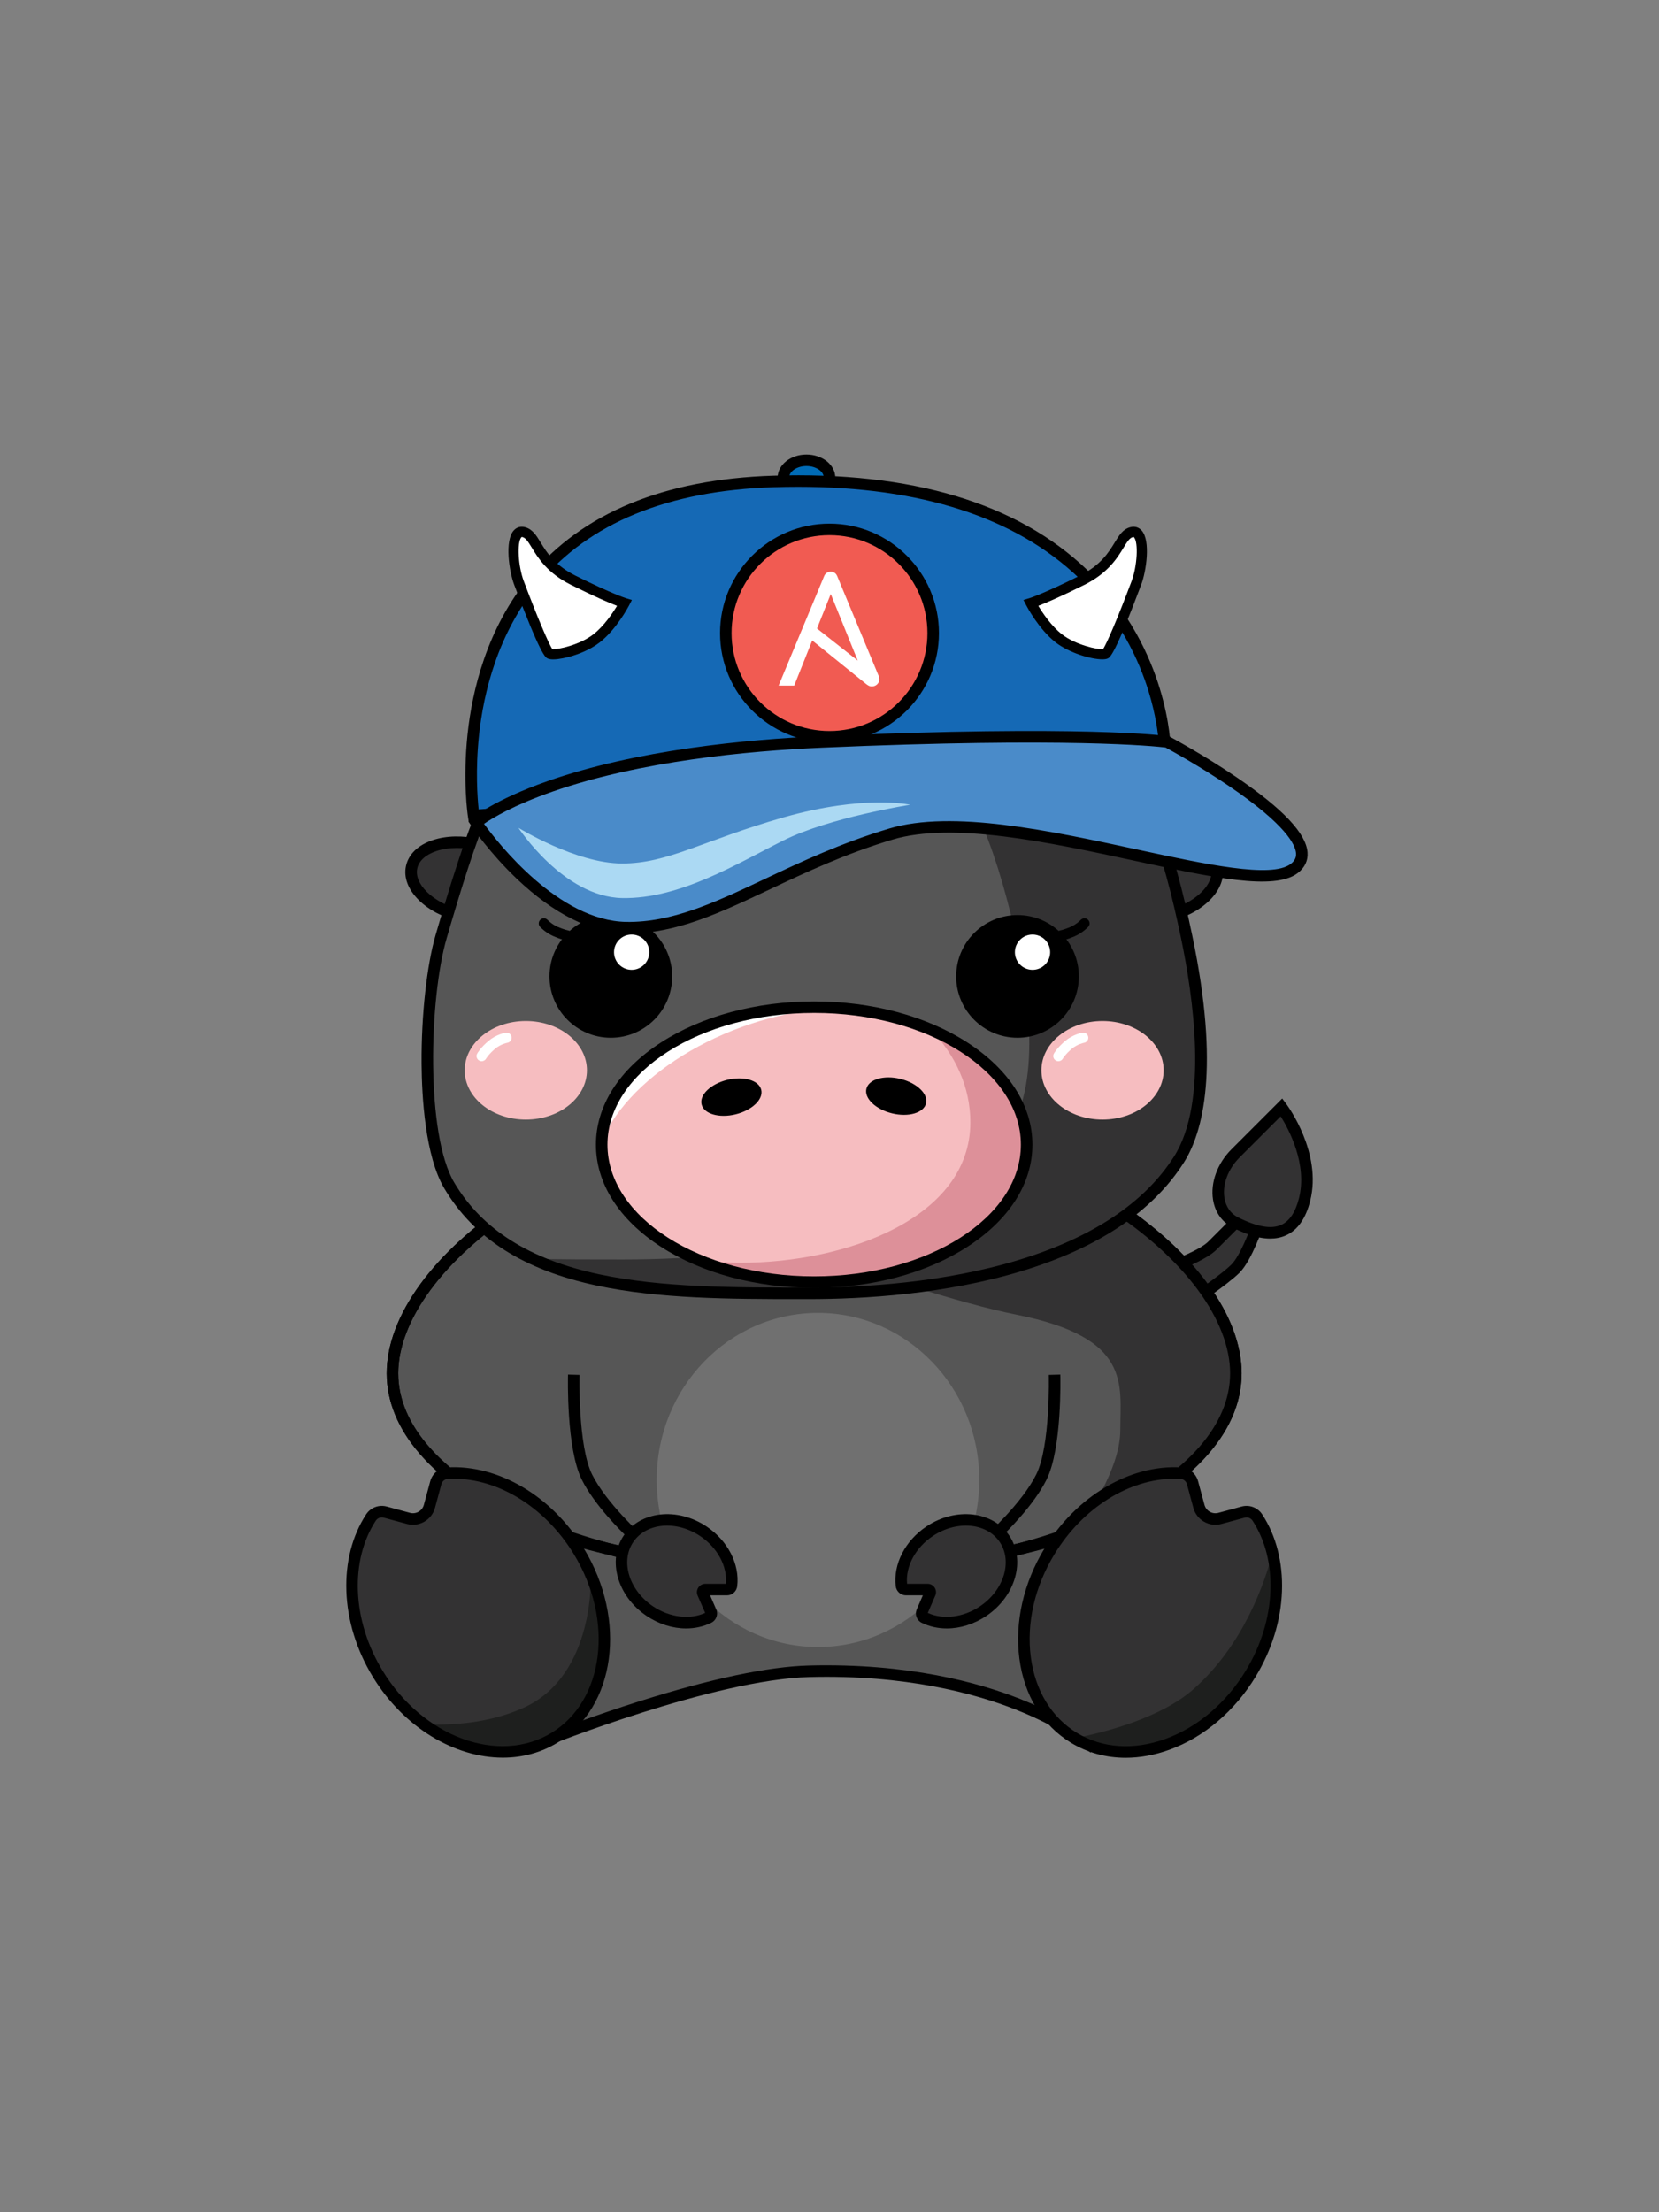 <?xml version="1.0" encoding="utf-8"?>
<!-- Generator: Adobe Illustrator 26.5.0, SVG Export Plug-In . SVG Version: 6.00 Build 0)  -->
<svg version="1.1" xmlns="http://www.w3.org/2000/svg" xmlns:xlink="http://www.w3.org/1999/xlink" x="0px" y="0px"
	 viewBox="0 0 1296 1728" enable-background="new 0 0 1296 1728" xml:space="preserve">
<rect x="0" y="0" width="1296" height="1728" fill="#808080" stroke="none"/>
<g id="Layer_1" display="none">
</g>
<g id="Layer_2">
	<g>
		<g>
			<ellipse fill="#006BB6" cx="630" cy="373.014" rx="18" ry="13.5"/>
			<path d="M630,391.015c-12.406,0-22.5-8.075-22.5-18s10.094-18,22.5-18s22.5,8.075,22.5,18S642.406,391.015,630,391.015z
				 M630,364.015c-7.317,0-13.5,4.121-13.5,9s6.183,9,13.5,9s13.5-4.121,13.5-9S637.317,364.015,630,364.015z"/>
		</g>
		<g>
			<path fill="#565656" d="M965.456,1072.705c0-86.76-147.493-198.169-329.435-198.169s-329.435,111.409-329.435,198.169
				c0,44.191,38.281,84.113,99.873,112.657l18.705,174.568c0,0,130.862-52.512,207-54.459c147.19-3.765,216,54.459,216,54.459
				l11.619-171.944C924.764,1159.292,965.456,1118.267,965.456,1072.705z"/>
			<path d="M852.054,1369.115l-6.797-5.75c-0.165-0.14-17.352-14.43-52.031-28.082c-32.025-12.606-85.956-27.251-160.946-25.313
				c-74.449,1.903-204.138,53.614-205.439,54.137l-5.517,2.213l-19.068-177.956c-64.623-30.517-100.169-71.526-100.169-115.658
				c0-44.729,36.837-95.343,98.539-135.395c31.099-20.187,67.709-36.896,105.874-48.322c42.003-12.575,85.581-18.952,129.521-18.952
				s87.519,6.377,129.521,18.952c38.165,11.427,74.776,28.136,105.875,48.322c61.702,40.052,98.539,90.666,98.539,135.395
				c0,23.451-9.987,46.008-29.684,67.042c-18.199,19.436-43.818,36.667-76.183,51.245L852.054,1369.115z M636.021,879.036
				c-43.065,0-85.774,6.249-126.94,18.574c-37.355,11.185-73.165,27.522-103.555,47.25c-28.928,18.776-52.935,40.543-69.427,62.946
				c-16.363,22.229-25.013,44.67-25.013,64.898c0,20.451,8.639,40.36,25.675,59.176c16.792,18.546,40.879,35.166,71.591,49.398
				l2.311,1.071l18.349,171.241c11.114-4.294,37.858-14.356,69.743-24.451c56.449-17.873,101.297-27.351,133.295-28.169
				c76.804-1.949,132.096,13.126,164.967,26.132c23.452,9.278,39.032,18.724,47.213,24.324l11.248-166.459l2.489-1.099
				c32.425-14.318,57.906-31.233,75.736-50.274c18.085-19.312,27.254-39.799,27.254-60.891c0-20.229-8.649-42.67-25.013-64.898
				c-16.492-22.403-40.5-44.17-69.427-62.946c-30.391-19.728-66.199-36.065-103.556-47.25
				C721.795,885.285,679.086,879.036,636.021,879.036z"/>
		</g>
		<g>
			<path fill="#333233" d="M983.164,954.93c0,0-9,27-18,36s-36,27-36,27l-18-27c0,0,27-9,36-18s36-36,36-36V954.93z"/>
			<path d="M927.916,1024.17l-23.764-35.645l5.588-1.864c7.233-2.413,27.484-10.156,34.242-16.913l43.682-43.683v29.595l-0.23,0.692
				c-0.382,1.144-9.447,28.119-19.088,37.759c-9.209,9.21-35.568,26.817-36.686,27.562L927.916,1024.17z M918.104,993.229
				l12.29,18.435c7.65-5.224,24.957-17.285,31.588-23.915c6.555-6.556,14.036-25.808,16.682-33.558v-6.396l-28.318,28.317
				C943.252,983.205,926.772,989.988,918.104,993.229z"/>
		</g>
		<path fill="#333233" d="M840.852,1195.739c75.918-28.779,124.604-73.193,124.604-123.034c0-62.732-77.118-138.338-188.604-175.412
			L524.164,936.93c0,0,180,72,270,90c90,18,81,54,81,90C875.164,1148.225,847.963,1186.315,840.852,1195.739z"/>
		<path d="M636.021,1234.298c-88.651,0-172.067-16.496-234.882-46.449c-63.875-30.46-99.053-71.352-99.053-115.144
			c0-44.729,36.837-95.343,98.539-135.395c31.099-20.187,67.71-36.896,105.874-48.322c42.004-12.575,85.581-18.952,129.521-18.952
			s87.519,6.377,129.521,18.952c38.165,11.427,74.776,28.136,105.875,48.322c61.702,40.052,98.539,90.666,98.539,135.395
			c0,43.792-35.178,84.684-99.053,115.144C808.089,1217.802,724.673,1234.298,636.021,1234.298z M636.021,879.036
			c-43.065,0-85.774,6.249-126.94,18.574c-37.355,11.185-73.164,27.522-103.555,47.25c-28.927,18.776-52.935,40.543-69.427,62.946
			c-16.363,22.229-25.013,44.67-25.013,64.898c0,40.13,33.356,78.137,93.926,107.02c61.63,29.389,143.67,45.573,231.009,45.573
			s169.38-16.185,231.009-45.573c60.569-28.883,93.927-66.89,93.927-107.02c0-20.229-8.649-42.67-25.013-64.898
			c-16.492-22.403-40.5-44.17-69.427-62.946c-30.391-19.728-66.199-36.065-103.556-47.25
			C721.795,885.285,679.086,879.036,636.021,879.036z"/>
		<g>
			<g>
				
					<ellipse transform="matrix(0.974 -0.226 0.226 0.974 -132.062 222.403)" fill="#333233" cx="905.117" cy="687.867" rx="46.521" ry="28.575"/>
				<path d="M895.128,722.136c-6.749,0-13.18-0.964-18.915-2.882c-11.318-3.786-18.704-10.838-20.797-19.854l0,0
					c-2.092-9.017,1.434-18.6,9.929-26.983c7.923-7.819,19.393-13.775,32.295-16.77c27.873-6.468,52.985,2.619,57.178,20.687
					c2.092,9.017-1.434,18.6-9.929,26.983c-7.923,7.819-19.393,13.775-32.295,16.77C906.7,721.454,900.802,722.136,895.128,722.136z
					 M914.976,662.629c-4.897,0-10.071,0.572-15.301,1.786c-11.306,2.623-21.253,7.74-28.008,14.408
					c-6.185,6.104-8.842,12.688-7.483,18.542l0,0c1.358,5.854,6.645,10.597,14.884,13.354c9.003,3.011,20.184,3.226,31.491,0.601
					c11.306-2.623,21.253-7.74,28.008-14.408c6.185-6.104,8.842-12.688,7.483-18.542
					C943.796,668.652,930.854,662.629,914.976,662.629z"/>
			</g>
			<g>
				
					<ellipse transform="matrix(0.226 -0.974 0.974 0.226 -385.855 889.626)" fill="#333233" cx="366.925" cy="687.636" rx="28.575" ry="46.521"/>
				<path d="M377.089,721.936c-5.624,0-11.566-0.671-17.641-2.08c-12.903-2.994-24.373-8.95-32.296-16.77
					c-8.494-8.384-12.02-17.967-9.928-26.983c2.093-9.016,9.479-16.066,20.797-19.853c10.556-3.531,23.476-3.828,36.381-0.833
					c27.868,6.467,46.415,25.686,42.223,43.753l0,0C413.346,713.298,397.27,721.936,377.089,721.936z M356.918,662.36
					c-5.764,0-11.216,0.811-16.042,2.425c-8.239,2.756-13.525,7.498-14.884,13.353c-1.358,5.854,1.299,12.439,7.482,18.543
					c6.756,6.667,16.702,11.784,28.009,14.407c22.186,5.152,43.422-1.241,46.374-13.953l0,0c2.95-12.712-13.303-27.802-35.49-32.95
					C367.123,662.967,361.904,662.36,356.918,662.36z"/>
			</g>
		</g>
		<g>
			<g>
				<path fill="#565656" d="M926.918,731.415c11.398,54.284,20.679,132.47-5.97,174.358
					c-51.65,81.184-181.846,104.493-289.484,104.493c-110.823,0-229.933,0.967-280.492-84.232
					c-23.884-40.247-19.736-148.694-6.316-194.619c42.597-145.767,77.497-249.489,283.215-245.806
					C844.465,489.488,895.511,581.832,926.918,731.415z"/>
				<g>
					<path fill="#333233" d="M926.918,731.415c-31.407-149.583-82.453-241.927-299.047-245.805
						c-46.843-0.839-84.826,3.893-116.063,13.421c199.909,10.324,249.525,94.269,280.579,226.611
						c11.793,50.258,21.396,122.644-6.177,161.425c-53.439,75.163-188.147,96.742-299.515,96.742
						c-23.462,0-47.282,0.036-70.781-0.58c59.075,27.492,139.275,27.036,215.55,27.036c107.638,0,237.834-23.309,289.484-104.493
						C947.597,863.885,938.316,785.699,926.918,731.415z"/>
				</g>
			</g>
			<path d="M624.085,1014.766c-53.941,0-109.479-0.227-158.066-10.617c-56.973-12.184-95.87-36.983-118.916-75.818
				c-15.042-25.348-17.595-71.932-17.776-97.444c-0.268-37.387,4.055-76.927,11.012-100.733
				c22.996-78.692,42.298-137.719,81.429-180.713c44.003-48.349,109.507-70.079,206.187-68.329
				c104.292,1.867,174.838,23.96,222.014,69.526c48.056,46.416,67.502,113.877,81.355,179.854l0,0
				c21.838,104,8.477,154.036-6.577,177.698c-24.158,37.972-66.629,66.429-126.232,84.579
				c-59.704,18.181-123.795,21.997-167.048,21.997h-3.692C626.545,1014.765,625.314,1014.766,624.085,1014.766z M617.404,490.015
				c-88.206,0-148.422,20.917-188.982,65.482c-37.831,41.567-56.791,99.655-79.445,177.181
				c-13.686,46.83-16.556,153.276,5.866,191.059c21.694,36.558,58.676,59.981,113.058,71.611
				c48.765,10.428,105.24,10.419,159.871,10.417h3.693c42.642,0,105.782-3.749,164.427-21.607
				c57.489-17.507,98.287-44.691,121.26-80.801c27-42.438,14.949-125.363,5.362-171.017l0,0
				c-13.558-64.575-32.488-130.498-78.8-175.229c-45.437-43.887-114.047-65.178-215.923-67.002
				C624.29,490.046,620.82,490.015,617.404,490.015z"/>
		</g>
		<ellipse fill="#707070" cx="639" cy="1156.014" rx="126" ry="130.5"/>
		<g>
			<g>
				<ellipse fill="#F6BDC0" cx="861.285" cy="836.031" rx="47.747" ry="38.505"/>
				<path fill="#FFFFFF" d="M826.789,828.923c-0.666,0-1.341-0.167-1.96-0.518c-1.914-1.084-2.6-3.499-1.528-5.419
					c0.269-0.479,2.794-4.836,8.936-9.971c6.065-5.072,12.979-6.303,13.27-6.353c2.169-0.37,4.244,1.09,4.618,3.267
					c0.372,2.173-1.082,4.235-3.251,4.615c-0.121,0.022-5.179,0.99-9.506,4.607c-5.018,4.196-7.072,7.719-7.093,7.754
					C829.533,828.196,828.18,828.922,826.789,828.923z"/>
			</g>
			<g>
				<ellipse fill="#F6BDC0" cx="410.757" cy="836.031" rx="47.747" ry="38.505"/>
				<path fill="#FFFFFF" d="M376.261,828.923c-0.666,0-1.341-0.167-1.96-0.518c-1.914-1.084-2.6-3.499-1.528-5.419
					c0.269-0.479,2.794-4.836,8.936-9.971c6.065-5.072,12.979-6.303,13.27-6.353c2.175-0.37,4.245,1.09,4.618,3.267
					c0.372,2.173-1.082,4.235-3.251,4.615c-0.121,0.022-5.179,0.99-9.506,4.607c-5.018,4.196-7.072,7.719-7.093,7.754
					C379.005,828.196,377.651,828.922,376.261,828.923z"/>
			</g>
		</g>
		<g>
			<g>
				<circle cx="477.172" cy="762.683" r="47.922"/>
				<circle fill="#FFFFFF" cx="493.438" cy="743.775" r="13.778"/>
				<path d="M443.056,734.679c-0.214,0-0.43-0.018-0.647-0.053c-0.371-0.061-3.791-0.664-9.713-3.201
					c-6.345-2.72-10.578-7.208-10.755-7.397c-1.508-1.615-1.421-4.146,0.194-5.653c1.615-1.509,4.146-1.421,5.653,0.194
					c0.024,0.025,3.313,3.47,8.059,5.503c5.012,2.147,7.844,2.657,7.871,2.662c2.168,0.379,3.634,2.439,3.267,4.608
					C446.654,733.294,444.972,734.679,443.056,734.679z"/>
			</g>
			<g>
				<circle cx="794.87" cy="762.683" r="47.922"/>
				<circle fill="#FFFFFF" cx="806.604" cy="743.775" r="13.778"/>
				<path d="M828.985,734.679c-1.926,0-3.623-1.395-3.943-3.357c-0.354-2.173,1.115-4.223,3.284-4.588
					c0.092-0.017,2.916-0.54,7.87-2.662c4.744-2.033,8.033-5.478,8.066-5.512c1.513-1.602,4.043-1.682,5.649-0.172
					c1.606,1.509,1.693,4.028,0.189,5.64c-0.177,0.189-4.41,4.678-10.754,7.397c-5.923,2.537-9.343,3.141-9.714,3.201
					C829.416,734.661,829.199,734.679,828.985,734.679z"/>
			</g>
		</g>
		<g>
			<ellipse fill="#F6BDC0" cx="636.021" cy="894.106" rx="165.985" ry="107.396"/>
			<g>
				
					<ellipse transform="matrix(0.971 -0.239 0.239 0.971 -188.487 161.81)" cx="571.697" cy="856.636" rx="23.982" ry="13.851"/>
				
					<ellipse transform="matrix(0.239 -0.971 0.971 0.239 -299.066 1331.49)" cx="700.344" cy="856.636" rx="13.851" ry="23.982"/>
			</g>
			<g>
				<path fill="#DD9099" d="M727.341,804.419c19.246,20.034,30.687,45.064,30.687,72.222c0,74.77-97.025,109.752-179.736,109.752
					c-12.5,0-23.951-1.011-34.396-2.943c26.358,11.401,58.039,18.052,92.124,18.052c91.671,0,165.985-48.083,165.985-107.396
					C802.005,856.623,772.321,823.632,727.341,804.419z"/>
			</g>
			<g>
				<path fill="#FFFFFF" d="M652.681,787.246c-5.479-0.353-11.036-0.537-16.66-0.537c-90.123,0-163.467,46.474-165.917,104.403
					C492.909,838.116,571.456,791.182,652.681,787.246z"/>
			</g>
			<path d="M636.021,1006.002c-45.193,0-87.743-11.428-119.813-32.178c-32.676-21.142-50.671-49.453-50.671-79.719
				c0-30.265,17.995-58.576,50.671-79.718c32.07-20.75,74.62-32.178,119.813-32.178s87.743,11.428,119.813,32.178
				c32.676,21.142,50.671,49.453,50.671,79.718c0,30.266-17.995,58.577-50.671,79.719
				C723.764,994.574,681.214,1006.002,636.021,1006.002z M636.021,791.21c-89.043,0-161.484,46.159-161.484,102.896
				c0,56.737,72.441,102.896,161.484,102.896s161.484-46.159,161.484-102.896C797.505,837.369,725.063,791.21,636.021,791.21z"/>
		</g>
		<path d="M779.779,1218.039l-12.31-16.147l3.107-2.773c0.275-0.246,27.667-24.837,38.926-47.372
			c11.149-22.315,9.827-77.243,9.812-77.795l8.996-0.24c0.063,2.346,1.396,57.733-10.758,82.059
			c-9.831,19.677-30.157,39.907-37.919,47.234l3.917,5.138c10.723-2.195,51.027-11.009,80.698-25.03l3.846,8.137
			c-35.4,16.729-83.556,25.896-85.589,26.278L779.779,1218.039z"/>
		<path d="M492.261,1218.039l-2.727-0.513c-2.033-0.382-50.188-9.549-85.589-26.278l3.846-8.137
			c29.671,14.021,69.976,22.835,80.698,25.03l3.918-5.138c-7.762-7.327-28.088-27.558-37.919-47.234
			c-12.153-24.325-10.821-79.713-10.758-82.059l8.996,0.24c-0.015,0.552-1.337,55.479,9.812,77.795
			c11.259,22.535,38.65,47.126,38.926,47.372l3.107,2.773L492.261,1218.039z"/>
		<g>
			<path fill="#333233" d="M784.743,1202.056c-11.552-17.227-37.788-19.88-58.6-5.924c-15.609,10.466-23.724,27.299-21.937,42.33
				c0.214,1.804,1.711,3.181,3.527,3.181h16.927c1.474,0,2.466,1.511,1.879,2.864l-6.261,14.421
				c-0.756,1.742-0.001,3.763,1.702,4.604c13.113,6.477,30.968,5.063,45.996-5.014
				C788.788,1244.562,796.295,1219.283,784.743,1202.056z"/>
			<path d="M739.658,1272.018c-6.911,0-13.628-1.467-19.672-4.452c-3.861-1.906-5.547-6.487-3.837-10.429l4.772-10.994h-13.188
				c-4.075,0-7.513-3.074-7.996-7.15c-2.045-17.201,7.336-35.492,23.9-46.598c22.839-15.314,51.928-12.105,64.843,7.155l0,0
				c12.915,19.261,4.841,47.39-17.999,62.705C760.861,1268.706,750.041,1272.018,739.658,1272.018z M724.771,1259.877
				c11.966,5.489,27.831,3.529,40.698-5.097c18.717-12.551,25.685-35.079,15.536-50.219l0,0
				c-10.151-15.139-33.638-17.243-52.356-4.692c-13.523,9.067-21.326,23.62-20.059,37.273h16.069c2.214,0,4.262,1.105,5.476,2.957
				c1.214,1.853,1.412,4.17,0.529,6.201L724.771,1259.877z"/>
		</g>
		<g>
			<path fill="#333233" d="M490.906,1202.056c11.552-17.227,37.788-19.88,58.6-5.924c15.609,10.466,23.724,27.299,21.937,42.33
				c-0.214,1.804-1.711,3.181-3.527,3.181H550.99c-1.474,0-2.466,1.511-1.879,2.864l6.261,14.421
				c0.756,1.742,0.001,3.763-1.702,4.604c-13.113,6.477-30.968,5.063-45.996-5.014
				C486.862,1244.562,479.355,1219.283,490.906,1202.056z"/>
			<path d="M535.991,1272.019c-10.384,0-21.202-3.312-30.823-9.764c-22.84-15.315-30.914-43.445-17.999-62.705l0,0
				c12.915-19.261,42.005-22.471,64.844-7.155c16.563,11.105,25.944,29.396,23.899,46.599c-0.483,4.075-3.921,7.149-7.996,7.149
				h-13.188l4.772,10.993c1.71,3.941,0.025,8.522-3.836,10.43C549.621,1270.551,542.902,1272.019,535.991,1272.019z
				 M494.644,1204.562c-10.15,15.139-3.182,37.667,15.536,50.219c12.865,8.627,28.727,10.589,40.699,5.097l-5.896-13.578
				c-0.882-2.029-0.684-4.347,0.53-6.198c1.215-1.853,3.262-2.958,5.476-2.958h16.069c1.268-13.654-6.535-28.206-20.058-37.273
				C528.282,1187.318,504.795,1189.424,494.644,1204.562L494.644,1204.562z"/>
		</g>
		<path fill="#333233" d="M971.108,1181.126l-18.155,4.915c-7.113,1.926-14.44-2.28-16.366-9.393l-4.994-18.449
			c-1.128-4.168-4.763-7.229-9.073-7.484c-37.201-2.209-78.06,20.541-102.672,61.031c-32.865,54.068-24.316,119.29,19.096,145.678
			c43.412,26.388,105.246,3.949,138.112-50.119c25.303-41.628,26.052-89.862,5.247-121.899
			C979.896,1181.701,975.372,1179.972,971.108,1181.126z"/>
		<path fill="#1E1F1E" d="M994.049,1213.104c-6.025,23.297-22.532,71.639-61.541,106.165c-25.399,22.48-68.539,33.702-92.955,38.513
			c43.379,25.813,104.79,3.34,137.502-50.477C995.819,1276.436,1001.067,1241.94,994.049,1213.104z"/>
		<path fill="#333233" d="M300.934,1181.126l18.155,4.915c7.113,1.926,14.44-2.28,16.366-9.393l4.994-18.449
			c1.128-4.168,4.763-7.229,9.073-7.484c37.201-2.209,78.06,20.541,102.672,61.031c32.865,54.068,24.316,119.29-19.096,145.678
			c-43.412,26.388-105.246,3.949-138.112-50.119c-25.303-41.628-26.052-89.862-5.247-121.899
			C292.146,1181.701,296.67,1179.972,300.934,1181.126z"/>
		<path fill="#1E1F1E" d="M461.49,1229.799c0.001,0.013,3.993,78.53-52.402,104.131c-25.877,11.748-54.56,13.995-78.03,12.991
			c32.197,23.512,71.636,28.985,102.041,10.503C471.768,1333.918,482.775,1279.6,461.49,1229.799z"/>
		<path d="M879.344,1373.023c-15.312,0.001-29.884-3.94-42.737-11.754c-22.186-13.485-36.489-36.825-40.276-65.72
			c-3.739-28.527,3.247-59.12,19.672-86.142c24.779-40.765,66.693-65.562,106.784-63.187c6.217,0.369,11.502,4.71,13.15,10.801
			l4.994,18.449c1.273,4.706,6.138,7.503,10.847,6.226l18.155-4.915l1.176,4.344l-1.176-4.344c6.168-1.67,12.659,0.81,16.143,6.172
			c10.862,16.726,16.184,37.461,15.391,59.963c-0.805,22.843-7.916,45.915-20.565,66.726
			c-16.426,27.021-40.366,47.309-67.412,57.123C901.967,1370.946,890.46,1373.023,879.344,1373.023z M917.431,1155.063
			c-35.325,0-71.674,22.722-93.737,59.02c-15.365,25.277-21.914,53.794-18.44,80.297c3.426,26.136,16.221,47.159,36.027,59.198
			c19.808,12.04,44.36,13.719,69.139,4.728c25.126-9.118,47.426-28.061,62.79-53.338c11.852-19.496,18.512-41.062,19.263-62.367
			c0.728-20.646-4.094-39.577-13.944-54.744c-1.347-2.073-3.856-3.035-6.243-2.387l-18.155,4.915
			c-9.502,2.575-19.314-3.066-21.886-12.562l-4.994-18.449c-0.637-2.354-2.645-4.028-4.996-4.168
			C920.649,1155.11,919.04,1155.063,917.431,1155.063z"/>
		<path d="M392.798,1372.933c-37.396,0.001-77.323-23.259-101.657-63.291c-12.648-20.81-19.761-43.883-20.565-66.725
			c-0.793-22.503,4.529-43.237,15.391-59.963c3.482-5.363,9.97-7.847,16.144-6.172l18.155,4.915
			c4.704,1.277,9.571-1.519,10.846-6.226l4.994-18.449c1.65-6.092,6.935-10.432,13.151-10.801
			c40.079-2.397,82.004,22.421,106.784,63.186c34.102,56.103,24.858,124.228-20.604,151.862
			C422.414,1369.185,407.81,1372.933,392.798,1372.933z M298.264,1185.271c-1.887,0-3.683,0.942-4.749,2.586
			c-9.851,15.167-14.672,34.098-13.945,54.744c0.751,21.305,7.412,42.871,19.263,62.367c31.523,51.861,90.709,73.669,131.93,48.61
			c41.222-25.057,49.111-87.634,17.587-139.496c-23.068-37.951-61.763-61.069-98.56-58.876c-2.352,0.14-4.359,1.814-4.997,4.169
			l-4.994,18.448c-2.571,9.497-12.386,15.133-21.885,12.562l-18.155-4.915C299.262,1185.335,298.76,1185.271,298.264,1185.271z"/>
		<g>
			<path fill="#333233" d="M1001.164,864.93c0,0,27,36,18,72s-36,27-54,18s-18-36,0-54S1001.164,864.93,1001.164,864.93z"/>
			<path d="M992.27,967.492c-10.484,0-21.141-4.549-29.118-8.537c-8.414-4.207-13.926-11.939-15.522-21.773
				c-2.159-13.311,3.34-28.421,14.354-39.434l39.669-39.669l3.112,4.15c1.155,1.54,28.178,38.146,18.766,75.792
				c-3.42,13.682-9.731,22.724-18.759,26.875C1000.761,966.741,996.529,967.492,992.27,967.492z M1000.472,871.986l-32.126,32.125
				c-9.003,9.004-13.537,21.123-11.832,31.629c1.119,6.9,4.906,12.286,10.663,15.164c14.983,7.493,26.052,9.394,33.833,5.816
				c6.424-2.955,11.063-9.98,13.789-20.883C1021.412,909.383,1006.937,882.312,1000.472,871.986z"/>
		</g>
		<g>
			<path fill="#1569B5" d="M909.982,584.514c0,0-2.5-218.13-306-208.438c-272.896,8.715-234,261-234,261l342-27L909.982,584.514z"/>
			<path d="M366.172,641.891l-0.637-4.129c-0.173-1.117-4.173-27.773-0.287-64.342c3.596-33.833,14.969-82.699,48.733-123.365
				c40.983-49.358,104.86-75.762,189.857-78.477c108.246-3.469,190.847,21.304,245.459,73.597
				c33.208,31.798,49.156,67.895,56.688,92.577c8.177,26.8,8.486,45.911,8.496,46.711l0.046,4.002l-202.191,26.098L366.172,641.891z
				 M623.473,380.261c-6.357,0-12.794,0.104-19.347,0.313c-82.276,2.627-143.904,27.919-183.172,75.172
				c-32.295,38.862-43.235,85.804-46.726,118.339c-2.931,27.318-1.252,49.357-0.307,58.166l337.595-26.652l193.749-25.013
				c-0.518-6.826-2.249-21.851-8.001-40.578c-7.246-23.592-22.552-58.088-54.315-88.452
				C793.421,404.211,719.636,380.261,623.473,380.261z"/>
		</g>
		<g>
			<path fill="#4A8BC9" d="M371.896,642.514c0,0,63-54,270-63s270,0,270,0s135,72,99,99c-36,27-225-54-315-27
				s-143.656,74.182-206.828,73.091S371.896,642.514,371.896,642.514z"/>
			<path d="M491.222,729.124c-0.743,0-1.485-0.007-2.231-0.02c-26.978-0.466-56.475-15.229-85.302-42.695
				c-21.511-20.496-34.974-40.555-35.536-41.398l-2.212-3.317l3.027-2.596c0.669-0.573,16.873-14.219,58.812-28.953
				c69.328-24.358,154.598-32.546,213.922-35.126c205.062-8.916,268.243-0.328,270.832,0.041l0.783,0.112l0.697,0.372
				c0.259,0.138,26.164,13.998,52.023,31.602c36.138,24.601,54.261,43.791,55.405,58.667c0.495,6.443-2.218,12.081-7.846,16.302
				c-18.347,13.761-66.46,3.367-127.377-9.788c-66.509-14.362-141.893-30.643-189.03-16.501
				c-36.97,11.091-68.221,25.837-95.792,38.848C562.277,713.132,528.387,729.124,491.222,729.124z M378.11,643.513
				c11.131,15.312,58.337,75.684,111.036,76.594c35.918,0.603,69.526-15.225,108.41-33.573
				c27.857-13.146,59.432-28.044,97.047-39.329c49.359-14.809,125.945,1.732,193.517,16.325
				c54.007,11.662,105.018,22.678,120.076,11.386c3.173-2.38,4.53-5.053,4.272-8.412c-0.511-6.641-7.872-22.211-51.438-51.878
				c-23.073-15.712-46.205-28.406-50.534-30.752c-7.788-0.94-76.301-8.216-268.405,0.138c-58.389,2.538-142.3,10.554-210.465,34.322
				C401.208,628.939,384.621,639.03,378.11,643.513z"/>
		</g>
		<g>
			<g>
				<path fill="#FFFFFF" d="M805.3,471.088c0,0,9.249,17.788,21.898,27.593c12.65,9.805,32.965,13.642,36.454,12.044
					c3.489-1.598,18.778-41.256,24.089-55.396c5.311-14.141,7.155-42.397-3.631-39.687c-10.786,2.71-9.572,23.034-38.812,37.621
					C816.06,467.849,805.3,471.088,805.3,471.088z"/>
				<path d="M861.09,515.019c-8.737,0-25.771-4.982-36.342-13.176c-13.191-10.225-22.603-28.151-22.996-28.91l-2.228-4.283
					l4.62-1.391c0.247-0.076,11.157-3.501,39.37-17.575c16.479-8.221,22.706-18.419,27.254-25.866
					c3.463-5.671,6.454-10.569,12.368-12.056c3.356-0.84,6.451,0.081,8.704,2.604c7.191,8.055,3.592,31.864-0.354,42.369
					c-20.705,55.125-24.395,56.814-26.167,57.627C864.353,514.805,862.898,515.019,861.09,515.019z M861.251,507.575
					L861.251,507.575L861.251,507.575z M811.138,473.24c3.393,5.619,10.249,15.876,18.511,22.28
					c10.618,8.229,27.548,11.905,31.987,11.568c2.999-4.264,12.18-26.059,22.362-53.166c4.398-11.71,5.415-30.264,1.875-34.229
					c-0.219-0.244-0.27-0.303-0.787-0.173c-2.619,0.657-4.369,3.355-7.49,8.466c-4.768,7.808-11.974,19.607-30.511,28.854
					C828.114,466.306,816.837,471.044,811.138,473.24z"/>
			</g>
			<g>
				<path fill="#FFFFFF" d="M487.856,471.088c0,0-9.249,17.788-21.898,27.593c-12.65,9.805-32.965,13.642-36.454,12.044
					c-3.489-1.598-18.778-41.256-24.089-55.396c-5.311-14.141-7.155-42.397,3.631-39.687c10.786,2.71,9.572,23.034,38.812,37.621
					C477.097,467.849,487.856,471.088,487.856,471.088z"/>
				<path d="M432.126,515.063c-1.68,0-3.186-0.196-4.287-0.701c-1.774-0.812-5.464-2.503-26.169-57.627
					c-3.946-10.506-7.544-34.315-0.354-42.369c2.251-2.523,5.34-3.445,8.703-2.604c5.915,1.486,8.905,6.385,12.369,12.057
					c4.547,7.446,10.774,17.645,27.253,25.865c28.399,14.167,39.268,17.544,39.374,17.576l4.603,1.402l-2.213,4.271
					c-0.394,0.759-9.806,18.686-22.997,28.91c-7.982,6.188-17.858,9.541-23.035,10.989
					C443.122,513.461,436.918,515.063,432.126,515.063z M431.906,507.575L431.906,507.575L431.906,507.575z M431.521,507.089
					c4.432,0.339,21.368-3.339,31.986-11.568c8.262-6.404,15.119-16.661,18.511-22.28c-5.698-2.195-16.977-6.935-35.947-16.398
					c-18.537-9.247-25.742-21.046-30.51-28.854c-3.121-5.11-4.872-7.809-7.491-8.466c-0.517-0.13-0.568-0.072-0.786,0.172
					c-3.54,3.965-2.523,22.519,1.875,34.229C419.341,481.029,428.521,502.824,431.521,507.089z"/>
			</g>
		</g>
		<g>
			<g>
				<path fill="#F15B52" d="M729.042,494.515c0,44.975-36.456,81.429-81.431,81.429c-44.97,0-81.431-36.454-81.431-81.429
					c0-44.97,36.461-81.431,81.431-81.431C692.586,413.084,729.042,449.545,729.042,494.515"/>
				<path fill="#FFFFFF" d="M686.419,527.986l-32.415-78.006c-0.924-2.252-2.774-3.442-5.021-3.442c-2.249,0-4.233,1.19-5.159,3.442
					l-35.576,85.563h12.171l14.082-35.28l42.028,33.955c1.692,1.367,2.91,1.986,4.496,1.986c3.173,0,5.95-2.382,5.95-5.817
					C686.974,529.827,686.776,528.94,686.419,527.986 M648.983,463.994l21.075,52.01l-31.831-25.072L648.983,463.994
					L648.983,463.994z"/>
			</g>
			<path d="M648,580.015c-47.145,0-85.5-38.355-85.5-85.5s38.355-85.5,85.5-85.5s85.5,38.355,85.5,85.5S695.145,580.015,648,580.015
				z M648,418.015c-42.183,0-76.5,34.317-76.5,76.5s34.317,76.5,76.5,76.5s76.5-34.317,76.5-76.5S690.183,418.015,648,418.015z"/>
		</g>
		<path fill="#ABD9F3" d="M405,646.614c0,0,35.118,53.983,81,54.88c45,0.88,90-27,126-45s99-27.88,99-27.88s-36-8.12-99,9.88
			s-90,36-126,36S405,646.614,405,646.614z"/>
	</g>
</g>
</svg>
